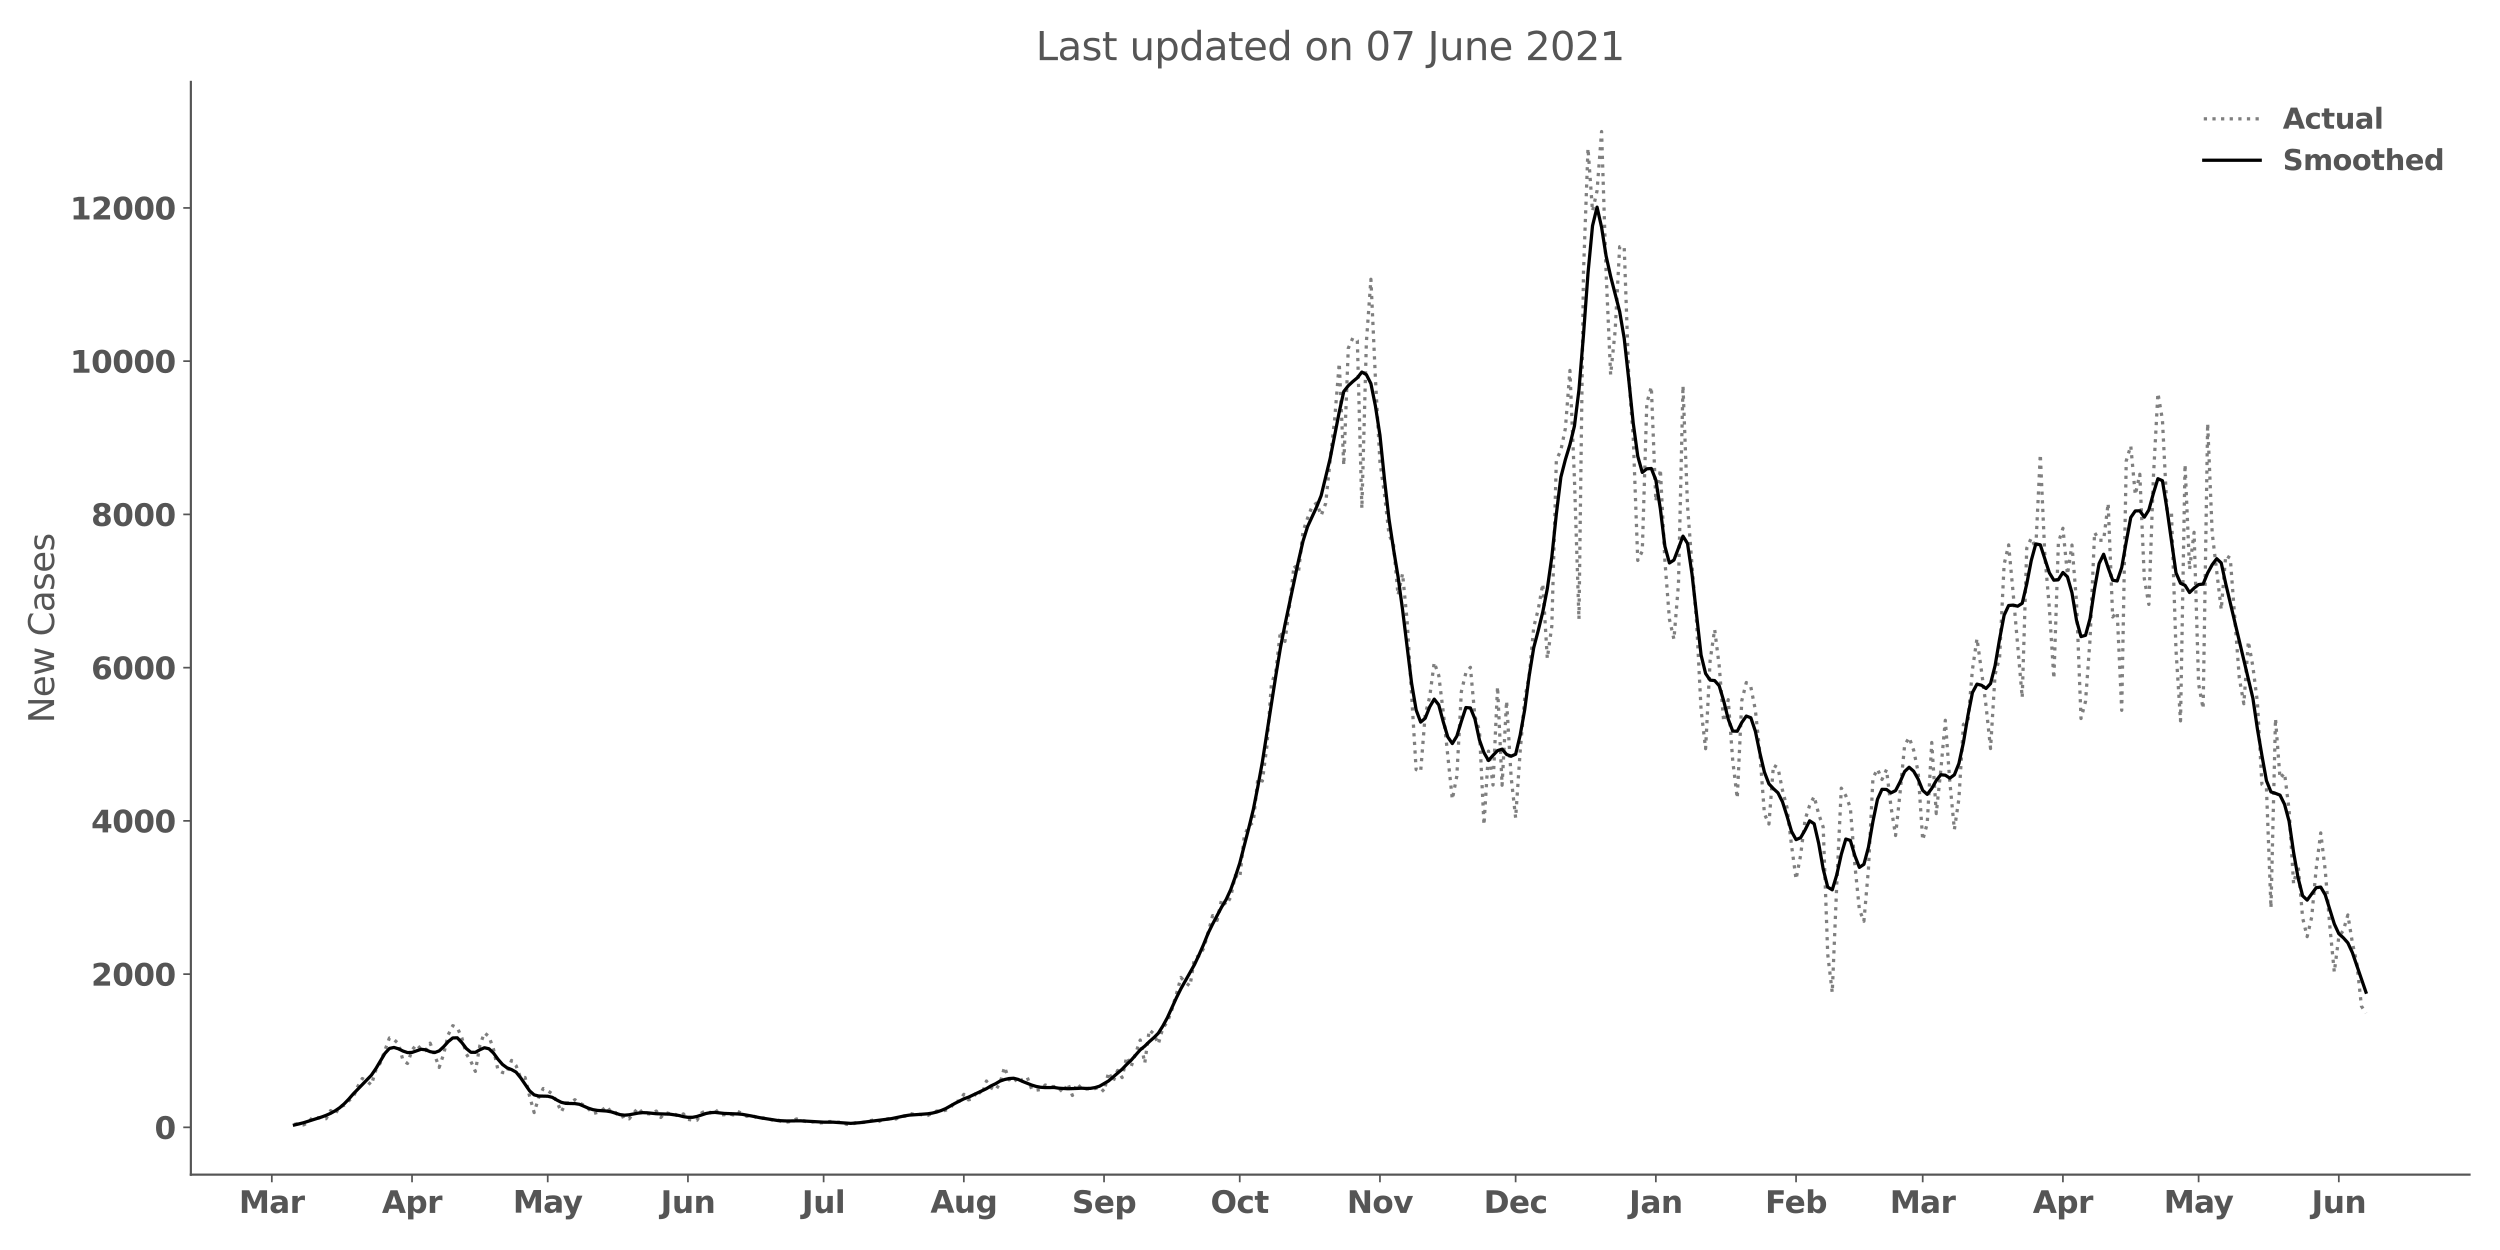 <?xml version="1.0" encoding="utf-8" standalone="no"?>
<!DOCTYPE svg PUBLIC "-//W3C//DTD SVG 1.1//EN"
  "http://www.w3.org/Graphics/SVG/1.1/DTD/svg11.dtd">
<svg height="576pt" version="1.1" viewBox="0 0 1152 576" width="1152pt" xmlns="http://www.w3.org/2000/svg" xmlns:xlink="http://www.w3.org/1999/xlink">
 <defs>
  <style type="text/css">*{stroke-linecap:butt;stroke-linejoin:round;}</style>
 </defs>
 <g id="figure_1">
  <g id="patch_1">
   <path d="M 0 576 
L 1152 576 
L 1152 0 
L 0 0 
z
" style="fill:#ffffff;"/>
  </g>
  <g id="axes_1">
   <g id="patch_2">
    <path d="M 87.95 541.28 
L 1137.96 541.28 
L 1137.96 37.72 
L 87.95 37.72 
z
" style="fill:#ffffff;"/>
   </g>
   <g id="matplotlib.axis_1">
    <g id="xtick_1">
     <g id="line2d_1">
      <defs>
       <path d="M 0 0 
L 0 3.5 
" id="m687176caca" style="stroke:#555555;stroke-width:0.8;"/>
      </defs>
      <g>
       <use style="fill:#555555;stroke:#555555;stroke-width:0.8;" x="125.257" xlink:href="#m687176caca" y="541.28"/>
      </g>
     </g>
     <g id="text_1">
      <!-- Mar -->
      <g style="fill:#555555;" transform="translate(110.115 558.918)scale(0.14 -0.14)">
       <defs>
        <path d="M 588 4666 
L 2119 4666 
L 3181 2169 
L 4250 4666 
L 5778 4666 
L 5778 0 
L 4641 0 
L 4641 3413 
L 3566 897 
L 2803 897 
L 1728 3413 
L 1728 0 
L 588 0 
L 588 4666 
z
" id="DejaVuSans-Bold-4d" transform="scale(0.016)"/>
        <path d="M 2106 1575 
Q 1756 1575 1579 1456 
Q 1403 1338 1403 1106 
Q 1403 894 1545 773 
Q 1688 653 1941 653 
Q 2256 653 2472 879 
Q 2688 1106 2688 1447 
L 2688 1575 
L 2106 1575 
z
M 3816 1997 
L 3816 0 
L 2688 0 
L 2688 519 
Q 2463 200 2181 54 
Q 1900 -91 1497 -91 
Q 953 -91 614 226 
Q 275 544 275 1050 
Q 275 1666 698 1953 
Q 1122 2241 2028 2241 
L 2688 2241 
L 2688 2328 
Q 2688 2594 2478 2717 
Q 2269 2841 1825 2841 
Q 1466 2841 1156 2769 
Q 847 2697 581 2553 
L 581 3406 
Q 941 3494 1303 3539 
Q 1666 3584 2028 3584 
Q 2975 3584 3395 3211 
Q 3816 2838 3816 1997 
z
" id="DejaVuSans-Bold-61" transform="scale(0.016)"/>
        <path d="M 3138 2547 
Q 2991 2616 2845 2648 
Q 2700 2681 2553 2681 
Q 2122 2681 1889 2404 
Q 1656 2128 1656 1613 
L 1656 0 
L 538 0 
L 538 3500 
L 1656 3500 
L 1656 2925 
Q 1872 3269 2151 3426 
Q 2431 3584 2822 3584 
Q 2878 3584 2943 3579 
Q 3009 3575 3134 3559 
L 3138 2547 
z
" id="DejaVuSans-Bold-72" transform="scale(0.016)"/>
       </defs>
       <use xlink:href="#DejaVuSans-Bold-4d"/>
       <use x="99.512" xlink:href="#DejaVuSans-Bold-61"/>
       <use x="166.992" xlink:href="#DejaVuSans-Bold-72"/>
      </g>
     </g>
    </g>
    <g id="xtick_2">
     <g id="line2d_2">
      <g>
       <use style="fill:#555555;stroke:#555555;stroke-width:0.8;" x="189.866" xlink:href="#m687176caca" y="541.28"/>
      </g>
     </g>
     <g id="text_2">
      <!-- Apr -->
      <g style="fill:#555555;" transform="translate(175.987 558.918)scale(0.14 -0.14)">
       <defs>
        <path d="M 3419 850 
L 1538 850 
L 1241 0 
L 31 0 
L 1759 4666 
L 3194 4666 
L 4922 0 
L 3713 0 
L 3419 850 
z
M 1838 1716 
L 3116 1716 
L 2478 3572 
L 1838 1716 
z
" id="DejaVuSans-Bold-41" transform="scale(0.016)"/>
        <path d="M 1656 506 
L 1656 -1331 
L 538 -1331 
L 538 3500 
L 1656 3500 
L 1656 2988 
Q 1888 3294 2169 3439 
Q 2450 3584 2816 3584 
Q 3463 3584 3878 3070 
Q 4294 2556 4294 1747 
Q 4294 938 3878 423 
Q 3463 -91 2816 -91 
Q 2450 -91 2169 54 
Q 1888 200 1656 506 
z
M 2400 2772 
Q 2041 2772 1848 2508 
Q 1656 2244 1656 1747 
Q 1656 1250 1848 986 
Q 2041 722 2400 722 
Q 2759 722 2948 984 
Q 3138 1247 3138 1747 
Q 3138 2247 2948 2509 
Q 2759 2772 2400 2772 
z
" id="DejaVuSans-Bold-70" transform="scale(0.016)"/>
       </defs>
       <use xlink:href="#DejaVuSans-Bold-41"/>
       <use x="77.393" xlink:href="#DejaVuSans-Bold-70"/>
       <use x="148.975" xlink:href="#DejaVuSans-Bold-72"/>
      </g>
     </g>
    </g>
    <g id="xtick_3">
     <g id="line2d_3">
      <g>
       <use style="fill:#555555;stroke:#555555;stroke-width:0.8;" x="252.392" xlink:href="#m687176caca" y="541.28"/>
      </g>
     </g>
     <g id="text_3">
      <!-- May -->
      <g style="fill:#555555;" transform="translate(236.357 558.808)scale(0.14 -0.14)">
       <defs>
        <path d="M 78 3500 
L 1197 3500 
L 2138 1125 
L 2938 3500 
L 4056 3500 
L 2584 -331 
Q 2363 -916 2067 -1148 
Q 1772 -1381 1288 -1381 
L 641 -1381 
L 641 -647 
L 991 -647 
Q 1275 -647 1404 -556 
Q 1534 -466 1606 -231 
L 1638 -134 
L 78 3500 
z
" id="DejaVuSans-Bold-79" transform="scale(0.016)"/>
       </defs>
       <use xlink:href="#DejaVuSans-Bold-4d"/>
       <use x="99.512" xlink:href="#DejaVuSans-Bold-61"/>
       <use x="163.867" xlink:href="#DejaVuSans-Bold-79"/>
      </g>
     </g>
    </g>
    <g id="xtick_4">
     <g id="line2d_4">
      <g>
       <use style="fill:#555555;stroke:#555555;stroke-width:0.8;" x="317.001" xlink:href="#m687176caca" y="541.28"/>
      </g>
     </g>
     <g id="text_4">
      <!-- Jun -->
      <g style="fill:#555555;" transform="translate(304.431 558.918)scale(0.14 -0.14)">
       <defs>
        <path d="M 588 4666 
L 1791 4666 
L 1791 453 
Q 1791 -419 1317 -850 
Q 844 -1281 -116 -1281 
L -359 -1281 
L -359 -372 
L -172 -372 
Q 203 -372 395 -162 
Q 588 47 588 453 
L 588 4666 
z
" id="DejaVuSans-Bold-4a" transform="scale(0.016)"/>
        <path d="M 500 1363 
L 500 3500 
L 1625 3500 
L 1625 3150 
Q 1625 2866 1622 2436 
Q 1619 2006 1619 1863 
Q 1619 1441 1641 1255 
Q 1663 1069 1716 984 
Q 1784 875 1895 815 
Q 2006 756 2150 756 
Q 2500 756 2700 1025 
Q 2900 1294 2900 1772 
L 2900 3500 
L 4019 3500 
L 4019 0 
L 2900 0 
L 2900 506 
Q 2647 200 2364 54 
Q 2081 -91 1741 -91 
Q 1134 -91 817 281 
Q 500 653 500 1363 
z
" id="DejaVuSans-Bold-75" transform="scale(0.016)"/>
        <path d="M 4056 2131 
L 4056 0 
L 2931 0 
L 2931 347 
L 2931 1631 
Q 2931 2084 2911 2256 
Q 2891 2428 2841 2509 
Q 2775 2619 2662 2680 
Q 2550 2741 2406 2741 
Q 2056 2741 1856 2470 
Q 1656 2200 1656 1722 
L 1656 0 
L 538 0 
L 538 3500 
L 1656 3500 
L 1656 2988 
Q 1909 3294 2193 3439 
Q 2478 3584 2822 3584 
Q 3428 3584 3742 3212 
Q 4056 2841 4056 2131 
z
" id="DejaVuSans-Bold-6e" transform="scale(0.016)"/>
       </defs>
       <use xlink:href="#DejaVuSans-Bold-4a"/>
       <use x="37.207" xlink:href="#DejaVuSans-Bold-75"/>
       <use x="108.398" xlink:href="#DejaVuSans-Bold-6e"/>
      </g>
     </g>
    </g>
    <g id="xtick_5">
     <g id="line2d_5">
      <g>
       <use style="fill:#555555;stroke:#555555;stroke-width:0.8;" x="379.527" xlink:href="#m687176caca" y="541.28"/>
      </g>
     </g>
     <g id="text_5">
      <!-- Jul -->
      <g style="fill:#555555;" transform="translate(369.54 558.918)scale(0.14 -0.14)">
       <defs>
        <path d="M 538 4863 
L 1656 4863 
L 1656 0 
L 538 0 
L 538 4863 
z
" id="DejaVuSans-Bold-6c" transform="scale(0.016)"/>
       </defs>
       <use xlink:href="#DejaVuSans-Bold-4a"/>
       <use x="37.207" xlink:href="#DejaVuSans-Bold-75"/>
       <use x="108.398" xlink:href="#DejaVuSans-Bold-6c"/>
      </g>
     </g>
    </g>
    <g id="xtick_6">
     <g id="line2d_6">
      <g>
       <use style="fill:#555555;stroke:#555555;stroke-width:0.8;" x="444.136" xlink:href="#m687176caca" y="541.28"/>
      </g>
     </g>
     <g id="text_6">
      <!-- Aug -->
      <g style="fill:#555555;" transform="translate(428.725 558.808)scale(0.14 -0.14)">
       <defs>
        <path d="M 2919 594 
Q 2688 288 2409 144 
Q 2131 0 1766 0 
Q 1125 0 706 504 
Q 288 1009 288 1791 
Q 288 2575 706 3076 
Q 1125 3578 1766 3578 
Q 2131 3578 2409 3434 
Q 2688 3291 2919 2981 
L 2919 3500 
L 4044 3500 
L 4044 353 
Q 4044 -491 3511 -936 
Q 2978 -1381 1966 -1381 
Q 1638 -1381 1331 -1331 
Q 1025 -1281 716 -1178 
L 716 -306 
Q 1009 -475 1290 -558 
Q 1572 -641 1856 -641 
Q 2406 -641 2662 -400 
Q 2919 -159 2919 353 
L 2919 594 
z
M 2181 2772 
Q 1834 2772 1640 2515 
Q 1447 2259 1447 1791 
Q 1447 1309 1634 1061 
Q 1822 813 2181 813 
Q 2531 813 2725 1069 
Q 2919 1325 2919 1791 
Q 2919 2259 2725 2515 
Q 2531 2772 2181 2772 
z
" id="DejaVuSans-Bold-67" transform="scale(0.016)"/>
       </defs>
       <use xlink:href="#DejaVuSans-Bold-41"/>
       <use x="77.393" xlink:href="#DejaVuSans-Bold-75"/>
       <use x="148.584" xlink:href="#DejaVuSans-Bold-67"/>
      </g>
     </g>
    </g>
    <g id="xtick_7">
     <g id="line2d_7">
      <g>
       <use style="fill:#555555;stroke:#555555;stroke-width:0.8;" x="508.746" xlink:href="#m687176caca" y="541.28"/>
      </g>
     </g>
     <g id="text_7">
      <!-- Sep -->
      <g style="fill:#555555;" transform="translate(493.946 558.918)scale(0.14 -0.14)">
       <defs>
        <path d="M 3834 4519 
L 3834 3531 
Q 3450 3703 3084 3790 
Q 2719 3878 2394 3878 
Q 1963 3878 1756 3759 
Q 1550 3641 1550 3391 
Q 1550 3203 1689 3098 
Q 1828 2994 2194 2919 
L 2706 2816 
Q 3484 2659 3812 2340 
Q 4141 2022 4141 1434 
Q 4141 663 3683 286 
Q 3225 -91 2284 -91 
Q 1841 -91 1394 -6 
Q 947 78 500 244 
L 500 1259 
Q 947 1022 1364 901 
Q 1781 781 2169 781 
Q 2563 781 2772 912 
Q 2981 1044 2981 1288 
Q 2981 1506 2839 1625 
Q 2697 1744 2272 1838 
L 1806 1941 
Q 1106 2091 782 2419 
Q 459 2747 459 3303 
Q 459 4000 909 4375 
Q 1359 4750 2203 4750 
Q 2588 4750 2994 4692 
Q 3400 4634 3834 4519 
z
" id="DejaVuSans-Bold-53" transform="scale(0.016)"/>
        <path d="M 4031 1759 
L 4031 1441 
L 1416 1441 
Q 1456 1047 1700 850 
Q 1944 653 2381 653 
Q 2734 653 3104 758 
Q 3475 863 3866 1075 
L 3866 213 
Q 3469 63 3072 -14 
Q 2675 -91 2278 -91 
Q 1328 -91 801 392 
Q 275 875 275 1747 
Q 275 2603 792 3093 
Q 1309 3584 2216 3584 
Q 3041 3584 3536 3087 
Q 4031 2591 4031 1759 
z
M 2881 2131 
Q 2881 2450 2695 2645 
Q 2509 2841 2209 2841 
Q 1884 2841 1681 2658 
Q 1478 2475 1428 2131 
L 2881 2131 
z
" id="DejaVuSans-Bold-65" transform="scale(0.016)"/>
       </defs>
       <use xlink:href="#DejaVuSans-Bold-53"/>
       <use x="72.021" xlink:href="#DejaVuSans-Bold-65"/>
       <use x="139.844" xlink:href="#DejaVuSans-Bold-70"/>
      </g>
     </g>
    </g>
    <g id="xtick_8">
     <g id="line2d_8">
      <g>
       <use style="fill:#555555;stroke:#555555;stroke-width:0.8;" x="571.271" xlink:href="#m687176caca" y="541.28"/>
      </g>
     </g>
     <g id="text_8">
      <!-- Oct -->
      <g style="fill:#555555;" transform="translate(557.825 558.918)scale(0.14 -0.14)">
       <defs>
        <path d="M 2719 3878 
Q 2169 3878 1866 3472 
Q 1563 3066 1563 2328 
Q 1563 1594 1866 1187 
Q 2169 781 2719 781 
Q 3272 781 3575 1187 
Q 3878 1594 3878 2328 
Q 3878 3066 3575 3472 
Q 3272 3878 2719 3878 
z
M 2719 4750 
Q 3844 4750 4481 4106 
Q 5119 3463 5119 2328 
Q 5119 1197 4481 553 
Q 3844 -91 2719 -91 
Q 1597 -91 958 553 
Q 319 1197 319 2328 
Q 319 3463 958 4106 
Q 1597 4750 2719 4750 
z
" id="DejaVuSans-Bold-4f" transform="scale(0.016)"/>
        <path d="M 3366 3391 
L 3366 2478 
Q 3138 2634 2908 2709 
Q 2678 2784 2431 2784 
Q 1963 2784 1702 2511 
Q 1441 2238 1441 1747 
Q 1441 1256 1702 982 
Q 1963 709 2431 709 
Q 2694 709 2930 787 
Q 3166 866 3366 1019 
L 3366 103 
Q 3103 6 2833 -42 
Q 2563 -91 2291 -91 
Q 1344 -91 809 395 
Q 275 881 275 1747 
Q 275 2613 809 3098 
Q 1344 3584 2291 3584 
Q 2566 3584 2833 3536 
Q 3100 3488 3366 3391 
z
" id="DejaVuSans-Bold-63" transform="scale(0.016)"/>
        <path d="M 1759 4494 
L 1759 3500 
L 2913 3500 
L 2913 2700 
L 1759 2700 
L 1759 1216 
Q 1759 972 1856 886 
Q 1953 800 2241 800 
L 2816 800 
L 2816 0 
L 1856 0 
Q 1194 0 917 276 
Q 641 553 641 1216 
L 641 2700 
L 84 2700 
L 84 3500 
L 641 3500 
L 641 4494 
L 1759 4494 
z
" id="DejaVuSans-Bold-74" transform="scale(0.016)"/>
       </defs>
       <use xlink:href="#DejaVuSans-Bold-4f"/>
       <use x="85.01" xlink:href="#DejaVuSans-Bold-63"/>
       <use x="144.287" xlink:href="#DejaVuSans-Bold-74"/>
      </g>
     </g>
    </g>
    <g id="xtick_9">
     <g id="line2d_9">
      <g>
       <use style="fill:#555555;stroke:#555555;stroke-width:0.8;" x="635.881" xlink:href="#m687176caca" y="541.28"/>
      </g>
     </g>
     <g id="text_9">
      <!-- Nov -->
      <g style="fill:#555555;" transform="translate(620.651 558.918)scale(0.14 -0.14)">
       <defs>
        <path d="M 588 4666 
L 1931 4666 
L 3628 1466 
L 3628 4666 
L 4769 4666 
L 4769 0 
L 3425 0 
L 1728 3200 
L 1728 0 
L 588 0 
L 588 4666 
z
" id="DejaVuSans-Bold-4e" transform="scale(0.016)"/>
        <path d="M 2203 2784 
Q 1831 2784 1636 2517 
Q 1441 2250 1441 1747 
Q 1441 1244 1636 976 
Q 1831 709 2203 709 
Q 2569 709 2762 976 
Q 2956 1244 2956 1747 
Q 2956 2250 2762 2517 
Q 2569 2784 2203 2784 
z
M 2203 3584 
Q 3106 3584 3614 3096 
Q 4122 2609 4122 1747 
Q 4122 884 3614 396 
Q 3106 -91 2203 -91 
Q 1297 -91 786 396 
Q 275 884 275 1747 
Q 275 2609 786 3096 
Q 1297 3584 2203 3584 
z
" id="DejaVuSans-Bold-6f" transform="scale(0.016)"/>
        <path d="M 97 3500 
L 1216 3500 
L 2088 1081 
L 2956 3500 
L 4078 3500 
L 2700 0 
L 1472 0 
L 97 3500 
z
" id="DejaVuSans-Bold-76" transform="scale(0.016)"/>
       </defs>
       <use xlink:href="#DejaVuSans-Bold-4e"/>
       <use x="83.691" xlink:href="#DejaVuSans-Bold-6f"/>
       <use x="152.393" xlink:href="#DejaVuSans-Bold-76"/>
      </g>
     </g>
    </g>
    <g id="xtick_10">
     <g id="line2d_10">
      <g>
       <use style="fill:#555555;stroke:#555555;stroke-width:0.8;" x="698.406" xlink:href="#m687176caca" y="541.28"/>
      </g>
     </g>
     <g id="text_10">
      <!-- Dec -->
      <g style="fill:#555555;" transform="translate(683.698 558.918)scale(0.14 -0.14)">
       <defs>
        <path d="M 1791 3756 
L 1791 909 
L 2222 909 
Q 2959 909 3348 1275 
Q 3738 1641 3738 2338 
Q 3738 3031 3350 3393 
Q 2963 3756 2222 3756 
L 1791 3756 
z
M 588 4666 
L 1856 4666 
Q 2919 4666 3439 4514 
Q 3959 4363 4331 4000 
Q 4659 3684 4818 3271 
Q 4978 2859 4978 2338 
Q 4978 1809 4818 1395 
Q 4659 981 4331 666 
Q 3956 303 3431 151 
Q 2906 0 1856 0 
L 588 0 
L 588 4666 
z
" id="DejaVuSans-Bold-44" transform="scale(0.016)"/>
       </defs>
       <use xlink:href="#DejaVuSans-Bold-44"/>
       <use x="83.008" xlink:href="#DejaVuSans-Bold-65"/>
       <use x="150.83" xlink:href="#DejaVuSans-Bold-63"/>
      </g>
     </g>
    </g>
    <g id="xtick_11">
     <g id="line2d_11">
      <g>
       <use style="fill:#555555;stroke:#555555;stroke-width:0.8;" x="763.016" xlink:href="#m687176caca" y="541.28"/>
      </g>
     </g>
     <g id="text_11">
      <!-- Jan -->
      <g style="fill:#555555;" transform="translate(750.705 558.918)scale(0.14 -0.14)">
       <use xlink:href="#DejaVuSans-Bold-4a"/>
       <use x="37.207" xlink:href="#DejaVuSans-Bold-61"/>
       <use x="104.688" xlink:href="#DejaVuSans-Bold-6e"/>
      </g>
     </g>
    </g>
    <g id="xtick_12">
     <g id="line2d_12">
      <g>
       <use style="fill:#555555;stroke:#555555;stroke-width:0.8;" x="827.626" xlink:href="#m687176caca" y="541.28"/>
      </g>
     </g>
     <g id="text_12">
      <!-- Feb -->
      <g style="fill:#555555;" transform="translate(813.365 558.918)scale(0.14 -0.14)">
       <defs>
        <path d="M 588 4666 
L 3834 4666 
L 3834 3756 
L 1791 3756 
L 1791 2888 
L 3713 2888 
L 3713 1978 
L 1791 1978 
L 1791 0 
L 588 0 
L 588 4666 
z
" id="DejaVuSans-Bold-46" transform="scale(0.016)"/>
        <path d="M 2400 722 
Q 2759 722 2948 984 
Q 3138 1247 3138 1747 
Q 3138 2247 2948 2509 
Q 2759 2772 2400 2772 
Q 2041 2772 1848 2508 
Q 1656 2244 1656 1747 
Q 1656 1250 1848 986 
Q 2041 722 2400 722 
z
M 1656 2988 
Q 1888 3294 2169 3439 
Q 2450 3584 2816 3584 
Q 3463 3584 3878 3070 
Q 4294 2556 4294 1747 
Q 4294 938 3878 423 
Q 3463 -91 2816 -91 
Q 2450 -91 2169 54 
Q 1888 200 1656 506 
L 1656 0 
L 538 0 
L 538 4863 
L 1656 4863 
L 1656 2988 
z
" id="DejaVuSans-Bold-62" transform="scale(0.016)"/>
       </defs>
       <use xlink:href="#DejaVuSans-Bold-46"/>
       <use x="64.311" xlink:href="#DejaVuSans-Bold-65"/>
       <use x="132.133" xlink:href="#DejaVuSans-Bold-62"/>
      </g>
     </g>
    </g>
    <g id="xtick_13">
     <g id="line2d_13">
      <g>
       <use style="fill:#555555;stroke:#555555;stroke-width:0.8;" x="885.983" xlink:href="#m687176caca" y="541.28"/>
      </g>
     </g>
     <g id="text_13">
      <!-- Mar -->
      <g style="fill:#555555;" transform="translate(870.841 558.918)scale(0.14 -0.14)">
       <use xlink:href="#DejaVuSans-Bold-4d"/>
       <use x="99.512" xlink:href="#DejaVuSans-Bold-61"/>
       <use x="166.992" xlink:href="#DejaVuSans-Bold-72"/>
      </g>
     </g>
    </g>
    <g id="xtick_14">
     <g id="line2d_14">
      <g>
       <use style="fill:#555555;stroke:#555555;stroke-width:0.8;" x="950.592" xlink:href="#m687176caca" y="541.28"/>
      </g>
     </g>
     <g id="text_14">
      <!-- Apr -->
      <g style="fill:#555555;" transform="translate(936.713 558.918)scale(0.14 -0.14)">
       <use xlink:href="#DejaVuSans-Bold-41"/>
       <use x="77.393" xlink:href="#DejaVuSans-Bold-70"/>
       <use x="148.975" xlink:href="#DejaVuSans-Bold-72"/>
      </g>
     </g>
    </g>
    <g id="xtick_15">
     <g id="line2d_15">
      <g>
       <use style="fill:#555555;stroke:#555555;stroke-width:0.8;" x="1013.118" xlink:href="#m687176caca" y="541.28"/>
      </g>
     </g>
     <g id="text_15">
      <!-- May -->
      <g style="fill:#555555;" transform="translate(997.083 558.808)scale(0.14 -0.14)">
       <use xlink:href="#DejaVuSans-Bold-4d"/>
       <use x="99.512" xlink:href="#DejaVuSans-Bold-61"/>
       <use x="163.867" xlink:href="#DejaVuSans-Bold-79"/>
      </g>
     </g>
    </g>
    <g id="xtick_16">
     <g id="line2d_16">
      <g>
       <use style="fill:#555555;stroke:#555555;stroke-width:0.8;" x="1077.727" xlink:href="#m687176caca" y="541.28"/>
      </g>
     </g>
     <g id="text_16">
      <!-- Jun -->
      <g style="fill:#555555;" transform="translate(1065.157 558.918)scale(0.14 -0.14)">
       <use xlink:href="#DejaVuSans-Bold-4a"/>
       <use x="37.207" xlink:href="#DejaVuSans-Bold-75"/>
       <use x="108.398" xlink:href="#DejaVuSans-Bold-6e"/>
      </g>
     </g>
    </g>
   </g>
   <g id="matplotlib.axis_2">
    <g id="ytick_1">
     <g id="line2d_17">
      <defs>
       <path d="M 0 0 
L -3.5 0 
" id="m9f4c0700a1" style="stroke:#555555;stroke-width:0.8;"/>
      </defs>
      <g>
       <use style="fill:#555555;stroke:#555555;stroke-width:0.8;" x="87.95" xlink:href="#m9f4c0700a1" y="519.485"/>
      </g>
     </g>
     <g id="text_17">
      <!-- 0 -->
      <g style="fill:#555555;" transform="translate(71.209 524.804)scale(0.14 -0.14)">
       <defs>
        <path d="M 2944 2338 
Q 2944 3213 2780 3570 
Q 2616 3928 2228 3928 
Q 1841 3928 1675 3570 
Q 1509 3213 1509 2338 
Q 1509 1453 1675 1090 
Q 1841 728 2228 728 
Q 2613 728 2778 1090 
Q 2944 1453 2944 2338 
z
M 4147 2328 
Q 4147 1169 3647 539 
Q 3147 -91 2228 -91 
Q 1306 -91 806 539 
Q 306 1169 306 2328 
Q 306 3491 806 4120 
Q 1306 4750 2228 4750 
Q 3147 4750 3647 4120 
Q 4147 3491 4147 2328 
z
" id="DejaVuSans-Bold-30" transform="scale(0.016)"/>
       </defs>
       <use xlink:href="#DejaVuSans-Bold-30"/>
      </g>
     </g>
    </g>
    <g id="ytick_2">
     <g id="line2d_18">
      <g>
       <use style="fill:#555555;stroke:#555555;stroke-width:0.8;" x="87.95" xlink:href="#m9f4c0700a1" y="448.873"/>
      </g>
     </g>
     <g id="text_18">
      <!-- 2000 -->
      <g style="fill:#555555;" transform="translate(41.986 454.192)scale(0.14 -0.14)">
       <defs>
        <path d="M 1844 884 
L 3897 884 
L 3897 0 
L 506 0 
L 506 884 
L 2209 2388 
Q 2438 2594 2547 2791 
Q 2656 2988 2656 3200 
Q 2656 3528 2436 3728 
Q 2216 3928 1850 3928 
Q 1569 3928 1234 3808 
Q 900 3688 519 3450 
L 519 4475 
Q 925 4609 1322 4679 
Q 1719 4750 2100 4750 
Q 2938 4750 3402 4381 
Q 3866 4013 3866 3353 
Q 3866 2972 3669 2642 
Q 3472 2313 2841 1759 
L 1844 884 
z
" id="DejaVuSans-Bold-32" transform="scale(0.016)"/>
       </defs>
       <use xlink:href="#DejaVuSans-Bold-32"/>
       <use x="69.58" xlink:href="#DejaVuSans-Bold-30"/>
       <use x="139.16" xlink:href="#DejaVuSans-Bold-30"/>
       <use x="208.74" xlink:href="#DejaVuSans-Bold-30"/>
      </g>
     </g>
    </g>
    <g id="ytick_3">
     <g id="line2d_19">
      <g>
       <use style="fill:#555555;stroke:#555555;stroke-width:0.8;" x="87.95" xlink:href="#m9f4c0700a1" y="378.26"/>
      </g>
     </g>
     <g id="text_19">
      <!-- 4000 -->
      <g style="fill:#555555;" transform="translate(41.986 383.579)scale(0.14 -0.14)">
       <defs>
        <path d="M 2356 3675 
L 1038 1722 
L 2356 1722 
L 2356 3675 
z
M 2156 4666 
L 3494 4666 
L 3494 1722 
L 4159 1722 
L 4159 850 
L 3494 850 
L 3494 0 
L 2356 0 
L 2356 850 
L 288 850 
L 288 1881 
L 2156 4666 
z
" id="DejaVuSans-Bold-34" transform="scale(0.016)"/>
       </defs>
       <use xlink:href="#DejaVuSans-Bold-34"/>
       <use x="69.58" xlink:href="#DejaVuSans-Bold-30"/>
       <use x="139.16" xlink:href="#DejaVuSans-Bold-30"/>
       <use x="208.74" xlink:href="#DejaVuSans-Bold-30"/>
      </g>
     </g>
    </g>
    <g id="ytick_4">
     <g id="line2d_20">
      <g>
       <use style="fill:#555555;stroke:#555555;stroke-width:0.8;" x="87.95" xlink:href="#m9f4c0700a1" y="307.647"/>
      </g>
     </g>
     <g id="text_20">
      <!-- 6000 -->
      <g style="fill:#555555;" transform="translate(41.986 312.966)scale(0.14 -0.14)">
       <defs>
        <path d="M 2316 2303 
Q 2000 2303 1842 2098 
Q 1684 1894 1684 1484 
Q 1684 1075 1842 870 
Q 2000 666 2316 666 
Q 2634 666 2792 870 
Q 2950 1075 2950 1484 
Q 2950 1894 2792 2098 
Q 2634 2303 2316 2303 
z
M 3803 4544 
L 3803 3681 
Q 3506 3822 3243 3889 
Q 2981 3956 2731 3956 
Q 2194 3956 1894 3657 
Q 1594 3359 1544 2772 
Q 1750 2925 1990 3001 
Q 2231 3078 2516 3078 
Q 3231 3078 3670 2659 
Q 4109 2241 4109 1563 
Q 4109 813 3618 361 
Q 3128 -91 2303 -91 
Q 1394 -91 895 523 
Q 397 1138 397 2266 
Q 397 3422 980 4083 
Q 1563 4744 2578 4744 
Q 2900 4744 3203 4694 
Q 3506 4644 3803 4544 
z
" id="DejaVuSans-Bold-36" transform="scale(0.016)"/>
       </defs>
       <use xlink:href="#DejaVuSans-Bold-36"/>
       <use x="69.58" xlink:href="#DejaVuSans-Bold-30"/>
       <use x="139.16" xlink:href="#DejaVuSans-Bold-30"/>
       <use x="208.74" xlink:href="#DejaVuSans-Bold-30"/>
      </g>
     </g>
    </g>
    <g id="ytick_5">
     <g id="line2d_21">
      <g>
       <use style="fill:#555555;stroke:#555555;stroke-width:0.8;" x="87.95" xlink:href="#m9f4c0700a1" y="237.035"/>
      </g>
     </g>
     <g id="text_21">
      <!-- 8000 -->
      <g style="fill:#555555;" transform="translate(41.986 242.354)scale(0.14 -0.14)">
       <defs>
        <path d="M 2228 2088 
Q 1891 2088 1709 1903 
Q 1528 1719 1528 1375 
Q 1528 1031 1709 848 
Q 1891 666 2228 666 
Q 2563 666 2741 848 
Q 2919 1031 2919 1375 
Q 2919 1722 2741 1905 
Q 2563 2088 2228 2088 
z
M 1350 2484 
Q 925 2613 709 2878 
Q 494 3144 494 3541 
Q 494 4131 934 4440 
Q 1375 4750 2228 4750 
Q 3075 4750 3515 4442 
Q 3956 4134 3956 3541 
Q 3956 3144 3739 2878 
Q 3522 2613 3097 2484 
Q 3572 2353 3814 2058 
Q 4056 1763 4056 1313 
Q 4056 619 3595 264 
Q 3134 -91 2228 -91 
Q 1319 -91 855 264 
Q 391 619 391 1313 
Q 391 1763 633 2058 
Q 875 2353 1350 2484 
z
M 1631 3419 
Q 1631 3141 1786 2991 
Q 1941 2841 2228 2841 
Q 2509 2841 2662 2991 
Q 2816 3141 2816 3419 
Q 2816 3697 2662 3845 
Q 2509 3994 2228 3994 
Q 1941 3994 1786 3844 
Q 1631 3694 1631 3419 
z
" id="DejaVuSans-Bold-38" transform="scale(0.016)"/>
       </defs>
       <use xlink:href="#DejaVuSans-Bold-38"/>
       <use x="69.58" xlink:href="#DejaVuSans-Bold-30"/>
       <use x="139.16" xlink:href="#DejaVuSans-Bold-30"/>
       <use x="208.74" xlink:href="#DejaVuSans-Bold-30"/>
      </g>
     </g>
    </g>
    <g id="ytick_6">
     <g id="line2d_22">
      <g>
       <use style="fill:#555555;stroke:#555555;stroke-width:0.8;" x="87.95" xlink:href="#m9f4c0700a1" y="166.422"/>
      </g>
     </g>
     <g id="text_22">
      <!-- 10000 -->
      <g style="fill:#555555;" transform="translate(32.245 171.741)scale(0.14 -0.14)">
       <defs>
        <path d="M 750 831 
L 1813 831 
L 1813 3847 
L 722 3622 
L 722 4441 
L 1806 4666 
L 2950 4666 
L 2950 831 
L 4013 831 
L 4013 0 
L 750 0 
L 750 831 
z
" id="DejaVuSans-Bold-31" transform="scale(0.016)"/>
       </defs>
       <use xlink:href="#DejaVuSans-Bold-31"/>
       <use x="69.58" xlink:href="#DejaVuSans-Bold-30"/>
       <use x="139.16" xlink:href="#DejaVuSans-Bold-30"/>
       <use x="208.74" xlink:href="#DejaVuSans-Bold-30"/>
       <use x="278.32" xlink:href="#DejaVuSans-Bold-30"/>
      </g>
     </g>
    </g>
    <g id="ytick_7">
     <g id="line2d_23">
      <g>
       <use style="fill:#555555;stroke:#555555;stroke-width:0.8;" x="87.95" xlink:href="#m9f4c0700a1" y="95.809"/>
      </g>
     </g>
     <g id="text_23">
      <!-- 12000 -->
      <g style="fill:#555555;" transform="translate(32.245 101.128)scale(0.14 -0.14)">
       <use xlink:href="#DejaVuSans-Bold-31"/>
       <use x="69.58" xlink:href="#DejaVuSans-Bold-32"/>
       <use x="139.16" xlink:href="#DejaVuSans-Bold-30"/>
       <use x="208.74" xlink:href="#DejaVuSans-Bold-30"/>
       <use x="278.32" xlink:href="#DejaVuSans-Bold-30"/>
      </g>
     </g>
    </g>
    <g id="text_24">
     <!-- New Cases -->
     <g style="fill:#555555;" transform="translate(24.918 333.239)rotate(-90)scale(0.16 -0.16)">
      <defs>
       <path d="M 628 4666 
L 1478 4666 
L 3547 763 
L 3547 4666 
L 4159 4666 
L 4159 0 
L 3309 0 
L 1241 3903 
L 1241 0 
L 628 0 
L 628 4666 
z
" id="DejaVuSans-4e" transform="scale(0.016)"/>
       <path d="M 3597 1894 
L 3597 1613 
L 953 1613 
Q 991 1019 1311 708 
Q 1631 397 2203 397 
Q 2534 397 2845 478 
Q 3156 559 3463 722 
L 3463 178 
Q 3153 47 2828 -22 
Q 2503 -91 2169 -91 
Q 1331 -91 842 396 
Q 353 884 353 1716 
Q 353 2575 817 3079 
Q 1281 3584 2069 3584 
Q 2775 3584 3186 3129 
Q 3597 2675 3597 1894 
z
M 3022 2063 
Q 3016 2534 2758 2815 
Q 2500 3097 2075 3097 
Q 1594 3097 1305 2825 
Q 1016 2553 972 2059 
L 3022 2063 
z
" id="DejaVuSans-65" transform="scale(0.016)"/>
       <path d="M 269 3500 
L 844 3500 
L 1563 769 
L 2278 3500 
L 2956 3500 
L 3675 769 
L 4391 3500 
L 4966 3500 
L 4050 0 
L 3372 0 
L 2619 2869 
L 1863 0 
L 1184 0 
L 269 3500 
z
" id="DejaVuSans-77" transform="scale(0.016)"/>
       <path id="DejaVuSans-20" transform="scale(0.016)"/>
       <path d="M 4122 4306 
L 4122 3641 
Q 3803 3938 3442 4084 
Q 3081 4231 2675 4231 
Q 1875 4231 1450 3742 
Q 1025 3253 1025 2328 
Q 1025 1406 1450 917 
Q 1875 428 2675 428 
Q 3081 428 3442 575 
Q 3803 722 4122 1019 
L 4122 359 
Q 3791 134 3420 21 
Q 3050 -91 2638 -91 
Q 1578 -91 968 557 
Q 359 1206 359 2328 
Q 359 3453 968 4101 
Q 1578 4750 2638 4750 
Q 3056 4750 3426 4639 
Q 3797 4528 4122 4306 
z
" id="DejaVuSans-43" transform="scale(0.016)"/>
       <path d="M 2194 1759 
Q 1497 1759 1228 1600 
Q 959 1441 959 1056 
Q 959 750 1161 570 
Q 1363 391 1709 391 
Q 2188 391 2477 730 
Q 2766 1069 2766 1631 
L 2766 1759 
L 2194 1759 
z
M 3341 1997 
L 3341 0 
L 2766 0 
L 2766 531 
Q 2569 213 2275 61 
Q 1981 -91 1556 -91 
Q 1019 -91 701 211 
Q 384 513 384 1019 
Q 384 1609 779 1909 
Q 1175 2209 1959 2209 
L 2766 2209 
L 2766 2266 
Q 2766 2663 2505 2880 
Q 2244 3097 1772 3097 
Q 1472 3097 1187 3025 
Q 903 2953 641 2809 
L 641 3341 
Q 956 3463 1253 3523 
Q 1550 3584 1831 3584 
Q 2591 3584 2966 3190 
Q 3341 2797 3341 1997 
z
" id="DejaVuSans-61" transform="scale(0.016)"/>
       <path d="M 2834 3397 
L 2834 2853 
Q 2591 2978 2328 3040 
Q 2066 3103 1784 3103 
Q 1356 3103 1142 2972 
Q 928 2841 928 2578 
Q 928 2378 1081 2264 
Q 1234 2150 1697 2047 
L 1894 2003 
Q 2506 1872 2764 1633 
Q 3022 1394 3022 966 
Q 3022 478 2636 193 
Q 2250 -91 1575 -91 
Q 1294 -91 989 -36 
Q 684 19 347 128 
L 347 722 
Q 666 556 975 473 
Q 1284 391 1588 391 
Q 1994 391 2212 530 
Q 2431 669 2431 922 
Q 2431 1156 2273 1281 
Q 2116 1406 1581 1522 
L 1381 1569 
Q 847 1681 609 1914 
Q 372 2147 372 2553 
Q 372 3047 722 3315 
Q 1072 3584 1716 3584 
Q 2034 3584 2315 3537 
Q 2597 3491 2834 3397 
z
" id="DejaVuSans-73" transform="scale(0.016)"/>
      </defs>
      <use xlink:href="#DejaVuSans-4e"/>
      <use x="74.805" xlink:href="#DejaVuSans-65"/>
      <use x="136.328" xlink:href="#DejaVuSans-77"/>
      <use x="218.115" xlink:href="#DejaVuSans-20"/>
      <use x="249.902" xlink:href="#DejaVuSans-43"/>
      <use x="319.727" xlink:href="#DejaVuSans-61"/>
      <use x="381.006" xlink:href="#DejaVuSans-73"/>
      <use x="433.105" xlink:href="#DejaVuSans-65"/>
      <use x="494.629" xlink:href="#DejaVuSans-73"/>
     </g>
    </g>
   </g>
   <g id="line2d_24">
    <path clip-path="url(#p3a91889ce7)" d="M 135.678 518.073 
L 137.762 517.72 
L 139.846 518.356 
L 141.93 517.332 
L 144.014 514.896 
L 146.099 515.143 
L 148.183 515.002 
L 150.267 515.496 
L 152.351 511.753 
L 154.435 513.377 
L 156.52 509.953 
L 158.604 509.317 
L 160.688 507.234 
L 162.772 505.504 
L 164.856 500.667 
L 166.94 496.995 
L 169.025 498.125 
L 171.109 499.961 
L 173.193 493.041 
L 175.277 489.722 
L 179.446 478.283 
L 181.53 479.024 
L 183.614 480.931 
L 185.698 488.663 
L 187.782 490.04 
L 189.866 483.897 
L 191.951 481.249 
L 194.035 483.473 
L 196.119 484.108 
L 198.203 480.684 
L 200.287 486.121 
L 202.371 491.876 
L 204.456 485.627 
L 206.54 476.835 
L 208.624 472.634 
L 210.708 473.552 
L 212.792 478.142 
L 214.877 485.627 
L 216.961 489.051 
L 219.045 493.712 
L 221.129 481.743 
L 223.213 475.917 
L 225.297 477.612 
L 227.382 483.367 
L 229.466 493.076 
L 231.55 494.206 
L 233.634 494.489 
L 235.718 488.628 
L 237.803 491.064 
L 239.887 496.642 
L 241.971 496.501 
L 244.055 505.186 
L 246.139 512.671 
L 248.223 505.787 
L 250.308 501.585 
L 252.392 502.609 
L 254.476 504.057 
L 256.56 507.552 
L 258.644 512.389 
L 260.729 508.223 
L 262.813 508.223 
L 264.897 506.74 
L 266.981 508.223 
L 269.065 509.317 
L 271.149 510.941 
L 273.234 513.166 
L 275.318 512.601 
L 277.402 511.612 
L 279.486 509.811 
L 281.57 512.354 
L 283.655 512.636 
L 285.739 515.072 
L 287.823 514.26 
L 289.907 515.566 
L 291.991 512.883 
L 294.075 510.518 
L 296.16 512.989 
L 300.328 513.377 
L 302.412 511.965 
L 304.496 514.931 
L 306.581 512.636 
L 308.665 513.201 
L 310.749 513.201 
L 312.833 514.507 
L 314.917 513.271 
L 317.001 515.814 
L 319.086 516.131 
L 321.17 516.202 
L 323.254 512.848 
L 325.338 511.824 
L 327.422 512.777 
L 329.506 511.047 
L 331.591 513.625 
L 333.675 513.695 
L 335.759 513.095 
L 337.843 513.766 
L 339.927 512.177 
L 342.012 513.095 
L 344.096 514.401 
L 346.18 513.872 
L 348.264 514.754 
L 350.348 515.496 
L 352.432 515.107 
L 356.601 516.308 
L 358.685 516.131 
L 360.769 517.085 
L 362.853 517.014 
L 364.938 516.661 
L 367.022 515.602 
L 371.19 516.767 
L 373.274 517.155 
L 375.358 516.802 
L 377.443 517.473 
L 379.527 517.296 
L 381.611 516.837 
L 383.695 516.802 
L 385.779 517.19 
L 387.864 516.943 
L 389.948 518.038 
L 392.032 518.285 
L 394.116 517.473 
L 398.284 517.19 
L 400.369 516.52 
L 402.453 516.131 
L 404.537 516.943 
L 406.621 516.025 
L 410.79 515.284 
L 412.874 515.637 
L 414.958 514.366 
L 417.042 514.366 
L 419.126 513.024 
L 421.21 513.519 
L 423.295 513.483 
L 427.463 514.013 
L 431.631 511.965 
L 433.716 512.106 
L 435.8 511.577 
L 437.884 510.729 
L 439.968 507.446 
L 442.052 507.446 
L 444.136 504.268 
L 446.221 506.81 
L 448.305 506.351 
L 450.389 502.291 
L 452.473 504.374 
L 454.557 498.125 
L 456.641 501.232 
L 458.726 502.397 
L 460.81 499.114 
L 462.894 491.699 
L 464.978 497.595 
L 467.062 496.501 
L 469.147 499.149 
L 471.231 497.348 
L 473.315 496.324 
L 475.399 501.868 
L 477.483 502.327 
L 479.567 502.079 
L 481.652 499.961 
L 483.736 500.738 
L 485.82 500.667 
L 487.904 501.585 
L 489.988 503.421 
L 492.073 499.255 
L 494.157 504.798 
L 496.241 499.29 
L 498.325 501.55 
L 500.409 501.797 
L 504.578 501.62 
L 506.662 500.914 
L 508.746 502.997 
L 510.83 494.065 
L 512.914 498.337 
L 514.999 493.253 
L 517.083 496.572 
L 519.167 487.004 
L 521.251 491.417 
L 525.419 479.236 
L 527.504 489.934 
L 529.588 474.611 
L 531.672 476.341 
L 533.756 481.107 
L 535.84 473.693 
L 537.925 470.904 
L 540.009 465.22 
L 542.093 458.088 
L 544.177 450.391 
L 546.261 452.686 
L 548.345 454.381 
L 550.43 441.388 
L 552.514 440.505 
L 554.598 437.08 
L 556.682 429.949 
L 558.766 421.899 
L 560.85 424.123 
L 562.935 414.414 
L 565.019 417.026 
L 567.103 413.425 
L 569.187 403.469 
L 571.271 404.634 
L 573.356 385.18 
L 575.44 380.555 
L 577.524 378.86 
L 579.608 358.665 
L 581.692 359.901 
L 583.776 343.907 
L 585.861 315.274 
L 587.945 309.024 
L 590.029 290.771 
L 592.113 295.573 
L 594.197 279.296 
L 596.282 260.549 
L 598.366 263.444 
L 600.45 244.873 
L 602.534 238.765 
L 604.618 233.292 
L 606.702 231.809 
L 608.787 237.529 
L 610.871 231.951 
L 612.955 211.791 
L 615.039 192.867 
L 617.123 167.34 
L 619.208 214.368 
L 621.292 160.455 
L 623.376 155.724 
L 625.46 156.995 
L 627.544 234.316 
L 629.628 157.666 
L 631.713 128.68 
L 633.797 174.472 
L 635.881 213.062 
L 637.965 227.679 
L 640.049 246.25 
L 642.134 251.157 
L 644.218 274.248 
L 646.302 264.327 
L 648.386 285.899 
L 652.554 354.605 
L 654.639 355.523 
L 656.723 329.431 
L 658.807 321.099 
L 660.891 305.247 
L 662.975 311.249 
L 665.06 328.196 
L 669.228 368.339 
L 671.312 357.571 
L 673.396 318.698 
L 675.48 310.013 
L 677.565 307.506 
L 679.649 330.314 
L 681.733 336.563 
L 683.817 380.131 
L 685.901 346.131 
L 687.985 361.737 
L 690.07 316.403 
L 692.154 361.843 
L 694.238 323.006 
L 696.322 358.065 
L 698.406 376.918 
L 700.491 346.202 
L 702.575 321.982 
L 704.659 311.496 
L 706.743 288.97 
L 708.827 280.779 
L 710.911 269.022 
L 712.996 303.446 
L 715.08 288.441 
L 717.164 212.003 
L 719.248 207.483 
L 721.332 197.386 
L 723.417 170.694 
L 725.501 220.759 
L 727.585 285.369 
L 729.669 125.255 
L 731.753 68.341 
L 733.837 97.328 
L 735.922 87.901 
L 738.006 60.609 
L 740.09 125.608 
L 742.174 172.707 
L 744.258 152.511 
L 746.343 113.674 
L 748.427 113.639 
L 750.511 172.954 
L 752.595 201.552 
L 754.679 258.254 
L 756.763 253.982 
L 758.848 185.805 
L 760.932 178.214 
L 763.016 231.033 
L 765.1 216.239 
L 767.184 258.36 
L 769.269 285.334 
L 771.353 294.584 
L 773.437 269.128 
L 775.521 177.72 
L 777.605 233.08 
L 779.689 260.69 
L 781.774 286.322 
L 783.858 327.137 
L 785.942 345.002 
L 788.026 304.399 
L 790.11 290.03 
L 792.194 306.694 
L 794.279 332.538 
L 796.363 322.405 
L 798.447 350.58 
L 800.531 367.845 
L 802.615 322.864 
L 804.7 314.497 
L 806.784 316.58 
L 808.868 327.172 
L 810.952 347.085 
L 813.036 375.012 
L 815.12 379.708 
L 817.205 352.592 
L 819.289 353.793 
L 821.373 364.173 
L 823.457 372.152 
L 825.541 389.558 
L 827.626 405.164 
L 829.71 394.183 
L 831.794 377.625 
L 833.878 371.128 
L 835.962 366.997 
L 838.046 375.118 
L 840.131 381.155 
L 842.215 439.764 
L 844.299 457.382 
L 846.383 407.458 
L 848.467 363.184 
L 850.552 366.68 
L 852.636 372.187 
L 854.72 398.491 
L 856.804 419.145 
L 858.888 424.511 
L 860.972 400.574 
L 863.057 358.524 
L 865.141 354.393 
L 867.225 359.195 
L 869.309 354.64 
L 871.393 371.94 
L 873.478 385.004 
L 875.562 365.197 
L 877.646 343.448 
L 879.73 339.812 
L 881.814 345.708 
L 883.898 355.841 
L 885.983 387.122 
L 888.067 379.496 
L 890.151 342.142 
L 892.235 374.906 
L 894.319 354.887 
L 896.404 331.903 
L 898.488 360.324 
L 900.572 382.285 
L 902.656 368.162 
L 904.74 333.809 
L 906.824 332.468 
L 908.909 308.459 
L 910.993 294.266 
L 913.077 309.272 
L 915.161 325.23 
L 917.245 344.931 
L 919.329 310.86 
L 921.414 302.952 
L 923.498 260.055 
L 925.582 251.087 
L 927.666 273.4 
L 931.835 321.488 
L 933.919 252.64 
L 936.003 247.944 
L 938.087 252.57 
L 940.171 209.355 
L 942.255 255.712 
L 944.34 280.073 
L 946.424 312.732 
L 948.508 250.028 
L 950.592 243.425 
L 952.676 264.75 
L 954.761 251.157 
L 956.845 277.143 
L 958.929 331.091 
L 961.013 323.218 
L 963.097 294.549 
L 965.181 245.332 
L 967.266 248.968 
L 969.35 248.968 
L 971.434 231.915 
L 973.518 284.31 
L 975.602 282.086 
L 977.687 327.313 
L 979.771 212.356 
L 981.855 205.436 
L 983.939 227.996 
L 986.023 218.534 
L 988.107 266.763 
L 990.192 278.52 
L 992.276 220.123 
L 994.36 181.18 
L 996.444 193.396 
L 998.528 234.775 
L 1000.613 236.293 
L 1002.697 299.562 
L 1004.781 332.185 
L 1006.865 213.98 
L 1008.949 262.314 
L 1011.033 245.296 
L 1013.118 315.203 
L 1015.202 326.536 
L 1017.286 195.091 
L 1019.37 245.544 
L 1023.539 280.921 
L 1025.623 255.959 
L 1027.707 257.195 
L 1031.875 312.484 
L 1033.959 324.277 
L 1036.044 295.537 
L 1038.128 307.188 
L 1040.212 323.606 
L 1042.296 361.454 
L 1044.38 363.149 
L 1046.464 418.368 
L 1048.549 331.126 
L 1050.633 358.63 
L 1052.717 356.264 
L 1054.801 373.105 
L 1056.885 407.282 
L 1058.97 398.597 
L 1061.054 422.993 
L 1063.138 431.608 
L 1065.222 422.675 
L 1067.306 400.185 
L 1069.39 383.803 
L 1071.475 401.103 
L 1073.559 426.559 
L 1075.643 447.955 
L 1077.727 431.679 
L 1079.811 428.748 
L 1081.896 421.616 
L 1083.98 434.432 
L 1086.064 444.106 
L 1088.148 463.631 
L 1090.232 466.879 
L 1090.232 466.879 
" style="fill:none;stroke:#000000;stroke-dasharray:1.5,2.475;stroke-dashoffset:0;stroke-opacity:0.5;stroke-width:1.5;"/>
   </g>
   <g id="line2d_25">
    <path clip-path="url(#p3a91889ce7)" d="M 135.678 518.391 
L 139.846 517.367 
L 148.183 514.719 
L 150.267 513.942 
L 152.351 513.024 
L 154.435 511.859 
L 156.52 510.447 
L 158.604 508.646 
L 160.688 506.493 
L 162.772 504.092 
L 171.109 495.477 
L 173.193 492.441 
L 177.361 485.415 
L 179.446 483.12 
L 181.53 482.661 
L 183.614 483.296 
L 185.698 484.32 
L 187.782 485.026 
L 189.866 484.956 
L 194.035 483.508 
L 196.119 483.755 
L 198.203 484.603 
L 200.287 485.026 
L 202.371 484.25 
L 204.456 482.308 
L 206.54 479.978 
L 208.624 478.283 
L 210.708 478.212 
L 212.792 480.401 
L 214.877 483.155 
L 216.961 484.885 
L 219.045 484.921 
L 221.129 483.72 
L 223.213 482.802 
L 225.297 483.261 
L 227.382 485.238 
L 229.466 488.098 
L 231.55 490.499 
L 233.634 492.052 
L 235.718 492.864 
L 237.803 494.03 
L 239.887 496.607 
L 244.055 502.68 
L 246.139 504.516 
L 248.223 505.045 
L 252.392 505.151 
L 254.476 505.645 
L 256.56 506.881 
L 258.644 507.94 
L 260.729 508.435 
L 264.897 508.54 
L 266.981 508.858 
L 271.149 510.659 
L 273.234 511.33 
L 275.318 511.683 
L 279.486 511.965 
L 281.57 512.318 
L 285.739 513.625 
L 287.823 513.872 
L 289.907 513.695 
L 294.075 512.918 
L 296.16 512.707 
L 298.244 512.777 
L 302.412 513.201 
L 308.665 513.413 
L 312.833 514.013 
L 314.917 514.543 
L 317.001 514.86 
L 319.086 514.86 
L 321.17 514.472 
L 325.338 513.095 
L 327.422 512.707 
L 329.506 512.601 
L 333.675 513.06 
L 339.927 513.307 
L 342.012 513.483 
L 346.18 514.225 
L 350.348 515.072 
L 358.685 516.378 
L 362.853 516.555 
L 367.022 516.484 
L 369.106 516.484 
L 379.527 517.085 
L 383.695 517.085 
L 392.032 517.649 
L 396.2 517.332 
L 404.537 516.273 
L 408.705 515.743 
L 410.79 515.46 
L 417.042 514.154 
L 419.126 513.836 
L 423.295 513.554 
L 427.463 513.236 
L 429.547 512.918 
L 431.631 512.424 
L 433.716 511.718 
L 435.8 510.835 
L 439.968 508.47 
L 444.136 506.351 
L 446.221 505.61 
L 454.557 501.656 
L 456.641 500.385 
L 458.726 499.396 
L 460.81 498.16 
L 462.894 497.454 
L 464.978 496.995 
L 467.062 496.854 
L 469.147 497.384 
L 471.231 498.337 
L 475.399 499.996 
L 477.483 500.632 
L 479.567 501.02 
L 481.652 501.161 
L 485.82 501.126 
L 487.904 501.444 
L 492.073 501.691 
L 496.241 501.55 
L 498.325 501.444 
L 500.409 501.55 
L 502.493 501.514 
L 504.578 501.161 
L 506.662 500.526 
L 510.83 498.09 
L 517.083 492.688 
L 519.167 490.499 
L 521.251 488.522 
L 525.419 483.755 
L 527.504 482.061 
L 529.588 480.013 
L 531.672 478.177 
L 533.756 476.094 
L 535.84 472.775 
L 537.925 468.962 
L 542.093 459.782 
L 544.177 455.581 
L 550.43 444.459 
L 552.514 440.011 
L 554.598 435.245 
L 556.682 430.09 
L 558.766 425.818 
L 562.935 417.944 
L 565.019 414.484 
L 567.103 409.965 
L 569.187 404.14 
L 571.271 397.749 
L 575.44 381.544 
L 577.524 373.035 
L 579.608 362.513 
L 581.692 351.145 
L 587.945 311.037 
L 590.029 298.468 
L 592.113 287.841 
L 598.366 258.325 
L 600.45 249.286 
L 602.534 242.649 
L 606.702 233.61 
L 608.787 228.385 
L 612.955 211.155 
L 617.123 189.83 
L 619.208 180.403 
L 621.292 177.755 
L 623.376 175.814 
L 625.46 174.084 
L 627.544 171.436 
L 629.628 172.636 
L 631.713 176.767 
L 633.797 187.112 
L 635.881 200.563 
L 637.965 220.865 
L 640.049 239.188 
L 642.134 253.029 
L 644.218 265.739 
L 646.302 280.956 
L 650.47 314.85 
L 652.554 327.137 
L 654.639 332.75 
L 656.723 330.985 
L 658.807 325.724 
L 660.891 322.158 
L 662.975 324.806 
L 665.06 332.644 
L 667.144 339.6 
L 669.228 342.636 
L 671.312 339.211 
L 673.396 332.397 
L 675.48 326.042 
L 677.565 326.219 
L 679.649 331.303 
L 681.733 341.012 
L 683.817 346.837 
L 685.901 350.439 
L 687.985 348.073 
L 690.07 345.884 
L 692.154 345.213 
L 694.238 347.65 
L 696.322 348.462 
L 698.406 347.544 
L 700.491 338.788 
L 702.575 327.101 
L 704.659 311.319 
L 706.743 298.433 
L 708.827 290.524 
L 710.911 281.98 
L 712.996 271.317 
L 715.08 256.63 
L 717.164 236.894 
L 719.248 219.876 
L 721.332 211.755 
L 723.417 204.906 
L 725.501 196.327 
L 727.585 179.662 
L 729.669 154.347 
L 731.753 125.89 
L 733.837 104.036 
L 735.922 95.456 
L 738.006 104.707 
L 740.09 117.947 
L 742.174 127.338 
L 746.343 143.579 
L 748.427 155.866 
L 750.511 174.754 
L 752.595 194.985 
L 754.679 210.202 
L 756.763 217.687 
L 758.848 216.028 
L 760.932 215.886 
L 763.016 221.218 
L 765.1 234.528 
L 767.184 251.758 
L 769.269 259.419 
L 771.353 258.077 
L 775.521 247.062 
L 777.605 250.416 
L 779.689 264.644 
L 783.858 301.857 
L 785.942 310.366 
L 788.026 313.402 
L 790.11 313.614 
L 792.194 315.98 
L 794.279 322.97 
L 796.363 331.373 
L 798.447 336.881 
L 800.531 336.952 
L 802.615 332.927 
L 804.7 329.961 
L 806.784 330.738 
L 808.868 336.952 
L 810.952 346.979 
L 813.036 355.77 
L 815.12 361.207 
L 817.205 363.431 
L 819.289 365.338 
L 821.373 369.504 
L 823.457 376.036 
L 825.541 383.132 
L 827.626 386.91 
L 829.71 386.027 
L 831.794 382.426 
L 833.878 378.225 
L 835.962 379.602 
L 838.046 388.605 
L 840.131 400.468 
L 842.215 408.765 
L 844.299 410.036 
L 846.383 403.116 
L 848.467 393.689 
L 850.552 386.628 
L 852.636 387.263 
L 854.72 394.324 
L 856.804 399.691 
L 858.888 398.279 
L 860.972 390.441 
L 863.057 378.472 
L 865.141 368.339 
L 867.225 363.714 
L 869.309 363.785 
L 871.393 365.338 
L 873.478 364.314 
L 875.562 360.289 
L 877.646 355.523 
L 879.73 353.546 
L 881.814 355.382 
L 883.898 359.053 
L 885.983 364.208 
L 888.067 366.044 
L 890.151 363.326 
L 892.235 359.654 
L 894.319 357.006 
L 896.404 357.218 
L 898.488 358.559 
L 900.572 357.041 
L 902.656 351.851 
L 904.74 342.212 
L 906.824 329.679 
L 908.909 319.122 
L 910.993 315.238 
L 913.077 315.768 
L 915.161 317.251 
L 917.245 314.991 
L 919.329 306.765 
L 921.414 294.478 
L 923.498 283.498 
L 925.582 279.014 
L 927.666 278.837 
L 929.75 279.332 
L 931.835 277.99 
L 933.919 269.093 
L 936.003 258.289 
L 938.087 250.628 
L 940.171 251.051 
L 944.34 263.938 
L 946.424 267.363 
L 948.508 267.08 
L 950.592 263.797 
L 952.676 265.809 
L 954.761 273.153 
L 956.845 285.758 
L 958.929 293.348 
L 961.013 292.748 
L 963.097 285.016 
L 965.181 271.176 
L 967.266 259.701 
L 969.35 255.394 
L 971.434 261.608 
L 973.518 267.363 
L 975.602 267.716 
L 977.687 261.502 
L 979.771 249.639 
L 981.855 238.447 
L 983.939 235.446 
L 986.023 235.375 
L 988.107 238.306 
L 990.192 234.987 
L 992.276 227.361 
L 994.36 220.582 
L 996.444 221.5 
L 998.528 234.457 
L 1002.697 263.938 
L 1004.781 268.775 
L 1006.865 269.728 
L 1008.949 273.047 
L 1011.033 270.999 
L 1013.118 269.375 
L 1015.202 269.128 
L 1017.286 264.044 
L 1019.37 260.231 
L 1021.454 257.442 
L 1023.539 259.384 
L 1025.623 269.022 
L 1038.128 321.735 
L 1040.212 335.893 
L 1042.296 348.144 
L 1044.38 359.724 
L 1046.464 364.914 
L 1048.549 365.585 
L 1050.633 366.397 
L 1052.717 370.634 
L 1054.801 378.401 
L 1056.885 392.771 
L 1058.97 404.599 
L 1061.054 412.79 
L 1063.138 414.767 
L 1067.306 409.047 
L 1069.39 408.765 
L 1071.475 412.331 
L 1075.643 425.747 
L 1077.727 430.266 
L 1079.811 432.138 
L 1081.896 434.468 
L 1083.98 438.987 
L 1090.232 457.205 
L 1090.232 457.205 
" style="fill:none;stroke:#000000;stroke-linecap:square;stroke-width:1.5;"/>
   </g>
   <g id="patch_3">
    <path d="M 87.95 541.28 
L 87.95 37.72 
" style="fill:none;stroke:#555555;stroke-linecap:square;stroke-linejoin:miter;"/>
   </g>
   <g id="patch_4">
    <path d="M 87.95 541.28 
L 1137.96 541.28 
" style="fill:none;stroke:#555555;stroke-linecap:square;stroke-linejoin:miter;"/>
   </g>
   <g id="text_25">
    <!-- Last updated on 07 June 2021 -->
    <g style="fill:#555555;" transform="translate(477.312 27.72)scale(0.18 -0.18)">
     <defs>
      <path d="M 628 4666 
L 1259 4666 
L 1259 531 
L 3531 531 
L 3531 0 
L 628 0 
L 628 4666 
z
" id="DejaVuSans-4c" transform="scale(0.016)"/>
      <path d="M 1172 4494 
L 1172 3500 
L 2356 3500 
L 2356 3053 
L 1172 3053 
L 1172 1153 
Q 1172 725 1289 603 
Q 1406 481 1766 481 
L 2356 481 
L 2356 0 
L 1766 0 
Q 1100 0 847 248 
Q 594 497 594 1153 
L 594 3053 
L 172 3053 
L 172 3500 
L 594 3500 
L 594 4494 
L 1172 4494 
z
" id="DejaVuSans-74" transform="scale(0.016)"/>
      <path d="M 544 1381 
L 544 3500 
L 1119 3500 
L 1119 1403 
Q 1119 906 1312 657 
Q 1506 409 1894 409 
Q 2359 409 2629 706 
Q 2900 1003 2900 1516 
L 2900 3500 
L 3475 3500 
L 3475 0 
L 2900 0 
L 2900 538 
Q 2691 219 2414 64 
Q 2138 -91 1772 -91 
Q 1169 -91 856 284 
Q 544 659 544 1381 
z
M 1991 3584 
L 1991 3584 
z
" id="DejaVuSans-75" transform="scale(0.016)"/>
      <path d="M 1159 525 
L 1159 -1331 
L 581 -1331 
L 581 3500 
L 1159 3500 
L 1159 2969 
Q 1341 3281 1617 3432 
Q 1894 3584 2278 3584 
Q 2916 3584 3314 3078 
Q 3713 2572 3713 1747 
Q 3713 922 3314 415 
Q 2916 -91 2278 -91 
Q 1894 -91 1617 61 
Q 1341 213 1159 525 
z
M 3116 1747 
Q 3116 2381 2855 2742 
Q 2594 3103 2138 3103 
Q 1681 3103 1420 2742 
Q 1159 2381 1159 1747 
Q 1159 1113 1420 752 
Q 1681 391 2138 391 
Q 2594 391 2855 752 
Q 3116 1113 3116 1747 
z
" id="DejaVuSans-70" transform="scale(0.016)"/>
      <path d="M 2906 2969 
L 2906 4863 
L 3481 4863 
L 3481 0 
L 2906 0 
L 2906 525 
Q 2725 213 2448 61 
Q 2172 -91 1784 -91 
Q 1150 -91 751 415 
Q 353 922 353 1747 
Q 353 2572 751 3078 
Q 1150 3584 1784 3584 
Q 2172 3584 2448 3432 
Q 2725 3281 2906 2969 
z
M 947 1747 
Q 947 1113 1208 752 
Q 1469 391 1925 391 
Q 2381 391 2643 752 
Q 2906 1113 2906 1747 
Q 2906 2381 2643 2742 
Q 2381 3103 1925 3103 
Q 1469 3103 1208 2742 
Q 947 2381 947 1747 
z
" id="DejaVuSans-64" transform="scale(0.016)"/>
      <path d="M 1959 3097 
Q 1497 3097 1228 2736 
Q 959 2375 959 1747 
Q 959 1119 1226 758 
Q 1494 397 1959 397 
Q 2419 397 2687 759 
Q 2956 1122 2956 1747 
Q 2956 2369 2687 2733 
Q 2419 3097 1959 3097 
z
M 1959 3584 
Q 2709 3584 3137 3096 
Q 3566 2609 3566 1747 
Q 3566 888 3137 398 
Q 2709 -91 1959 -91 
Q 1206 -91 779 398 
Q 353 888 353 1747 
Q 353 2609 779 3096 
Q 1206 3584 1959 3584 
z
" id="DejaVuSans-6f" transform="scale(0.016)"/>
      <path d="M 3513 2113 
L 3513 0 
L 2938 0 
L 2938 2094 
Q 2938 2591 2744 2837 
Q 2550 3084 2163 3084 
Q 1697 3084 1428 2787 
Q 1159 2491 1159 1978 
L 1159 0 
L 581 0 
L 581 3500 
L 1159 3500 
L 1159 2956 
Q 1366 3272 1645 3428 
Q 1925 3584 2291 3584 
Q 2894 3584 3203 3211 
Q 3513 2838 3513 2113 
z
" id="DejaVuSans-6e" transform="scale(0.016)"/>
      <path d="M 2034 4250 
Q 1547 4250 1301 3770 
Q 1056 3291 1056 2328 
Q 1056 1369 1301 889 
Q 1547 409 2034 409 
Q 2525 409 2770 889 
Q 3016 1369 3016 2328 
Q 3016 3291 2770 3770 
Q 2525 4250 2034 4250 
z
M 2034 4750 
Q 2819 4750 3233 4129 
Q 3647 3509 3647 2328 
Q 3647 1150 3233 529 
Q 2819 -91 2034 -91 
Q 1250 -91 836 529 
Q 422 1150 422 2328 
Q 422 3509 836 4129 
Q 1250 4750 2034 4750 
z
" id="DejaVuSans-30" transform="scale(0.016)"/>
      <path d="M 525 4666 
L 3525 4666 
L 3525 4397 
L 1831 0 
L 1172 0 
L 2766 4134 
L 525 4134 
L 525 4666 
z
" id="DejaVuSans-37" transform="scale(0.016)"/>
      <path d="M 628 4666 
L 1259 4666 
L 1259 325 
Q 1259 -519 939 -900 
Q 619 -1281 -91 -1281 
L -331 -1281 
L -331 -750 
L -134 -750 
Q 284 -750 456 -515 
Q 628 -281 628 325 
L 628 4666 
z
" id="DejaVuSans-4a" transform="scale(0.016)"/>
      <path d="M 1228 531 
L 3431 531 
L 3431 0 
L 469 0 
L 469 531 
Q 828 903 1448 1529 
Q 2069 2156 2228 2338 
Q 2531 2678 2651 2914 
Q 2772 3150 2772 3378 
Q 2772 3750 2511 3984 
Q 2250 4219 1831 4219 
Q 1534 4219 1204 4116 
Q 875 4013 500 3803 
L 500 4441 
Q 881 4594 1212 4672 
Q 1544 4750 1819 4750 
Q 2544 4750 2975 4387 
Q 3406 4025 3406 3419 
Q 3406 3131 3298 2873 
Q 3191 2616 2906 2266 
Q 2828 2175 2409 1742 
Q 1991 1309 1228 531 
z
" id="DejaVuSans-32" transform="scale(0.016)"/>
      <path d="M 794 531 
L 1825 531 
L 1825 4091 
L 703 3866 
L 703 4441 
L 1819 4666 
L 2450 4666 
L 2450 531 
L 3481 531 
L 3481 0 
L 794 0 
L 794 531 
z
" id="DejaVuSans-31" transform="scale(0.016)"/>
     </defs>
     <use xlink:href="#DejaVuSans-4c"/>
     <use x="55.713" xlink:href="#DejaVuSans-61"/>
     <use x="116.992" xlink:href="#DejaVuSans-73"/>
     <use x="169.092" xlink:href="#DejaVuSans-74"/>
     <use x="208.301" xlink:href="#DejaVuSans-20"/>
     <use x="240.088" xlink:href="#DejaVuSans-75"/>
     <use x="303.467" xlink:href="#DejaVuSans-70"/>
     <use x="366.943" xlink:href="#DejaVuSans-64"/>
     <use x="430.42" xlink:href="#DejaVuSans-61"/>
     <use x="491.699" xlink:href="#DejaVuSans-74"/>
     <use x="530.908" xlink:href="#DejaVuSans-65"/>
     <use x="592.432" xlink:href="#DejaVuSans-64"/>
     <use x="655.908" xlink:href="#DejaVuSans-20"/>
     <use x="687.695" xlink:href="#DejaVuSans-6f"/>
     <use x="748.877" xlink:href="#DejaVuSans-6e"/>
     <use x="812.256" xlink:href="#DejaVuSans-20"/>
     <use x="844.043" xlink:href="#DejaVuSans-30"/>
     <use x="907.666" xlink:href="#DejaVuSans-37"/>
     <use x="971.289" xlink:href="#DejaVuSans-20"/>
     <use x="1003.076" xlink:href="#DejaVuSans-4a"/>
     <use x="1032.568" xlink:href="#DejaVuSans-75"/>
     <use x="1095.947" xlink:href="#DejaVuSans-6e"/>
     <use x="1159.326" xlink:href="#DejaVuSans-65"/>
     <use x="1220.85" xlink:href="#DejaVuSans-20"/>
     <use x="1252.637" xlink:href="#DejaVuSans-32"/>
     <use x="1316.26" xlink:href="#DejaVuSans-30"/>
     <use x="1379.883" xlink:href="#DejaVuSans-32"/>
     <use x="1443.506" xlink:href="#DejaVuSans-31"/>
    </g>
   </g>
   <g id="legend_1">
    <g id="line2d_26">
     <path d="M 1015.498 54.748 
L 1041.498 54.748 
" style="fill:none;stroke:#000000;stroke-dasharray:1.5,2.475;stroke-dashoffset:0;stroke-opacity:0.5;stroke-width:1.5;"/>
    </g>
    <g id="line2d_27"/>
    <g id="text_26">
     <!-- Actual -->
     <g style="fill:#555555;" transform="translate(1051.898 59.298)scale(0.13 -0.13)">
      <use xlink:href="#DejaVuSans-Bold-41"/>
      <use x="77.393" xlink:href="#DejaVuSans-Bold-63"/>
      <use x="136.67" xlink:href="#DejaVuSans-Bold-74"/>
      <use x="184.473" xlink:href="#DejaVuSans-Bold-75"/>
      <use x="255.664" xlink:href="#DejaVuSans-Bold-61"/>
      <use x="323.145" xlink:href="#DejaVuSans-Bold-6c"/>
     </g>
    </g>
    <g id="line2d_28">
     <path d="M 1015.498 73.83 
L 1041.498 73.83 
" style="fill:none;stroke:#000000;stroke-linecap:square;stroke-width:1.5;"/>
    </g>
    <g id="line2d_29"/>
    <g id="text_27">
     <!-- Smoothed -->
     <g style="fill:#555555;" transform="translate(1051.898 78.38)scale(0.13 -0.13)">
      <defs>
       <path d="M 3781 2919 
Q 3994 3244 4286 3414 
Q 4578 3584 4928 3584 
Q 5531 3584 5847 3212 
Q 6163 2841 6163 2131 
L 6163 0 
L 5038 0 
L 5038 1825 
Q 5041 1866 5042 1909 
Q 5044 1953 5044 2034 
Q 5044 2406 4934 2573 
Q 4825 2741 4581 2741 
Q 4263 2741 4089 2478 
Q 3916 2216 3909 1719 
L 3909 0 
L 2784 0 
L 2784 1825 
Q 2784 2406 2684 2573 
Q 2584 2741 2328 2741 
Q 2006 2741 1831 2477 
Q 1656 2213 1656 1722 
L 1656 0 
L 531 0 
L 531 3500 
L 1656 3500 
L 1656 2988 
Q 1863 3284 2130 3434 
Q 2397 3584 2719 3584 
Q 3081 3584 3359 3409 
Q 3638 3234 3781 2919 
z
" id="DejaVuSans-Bold-6d" transform="scale(0.016)"/>
       <path d="M 4056 2131 
L 4056 0 
L 2931 0 
L 2931 347 
L 2931 1625 
Q 2931 2084 2911 2256 
Q 2891 2428 2841 2509 
Q 2775 2619 2662 2680 
Q 2550 2741 2406 2741 
Q 2056 2741 1856 2470 
Q 1656 2200 1656 1722 
L 1656 0 
L 538 0 
L 538 4863 
L 1656 4863 
L 1656 2988 
Q 1909 3294 2193 3439 
Q 2478 3584 2822 3584 
Q 3428 3584 3742 3212 
Q 4056 2841 4056 2131 
z
" id="DejaVuSans-Bold-68" transform="scale(0.016)"/>
       <path d="M 2919 2988 
L 2919 4863 
L 4044 4863 
L 4044 0 
L 2919 0 
L 2919 506 
Q 2688 197 2409 53 
Q 2131 -91 1766 -91 
Q 1119 -91 703 423 
Q 288 938 288 1747 
Q 288 2556 703 3070 
Q 1119 3584 1766 3584 
Q 2128 3584 2408 3439 
Q 2688 3294 2919 2988 
z
M 2181 722 
Q 2541 722 2730 984 
Q 2919 1247 2919 1747 
Q 2919 2247 2730 2509 
Q 2541 2772 2181 2772 
Q 1825 2772 1636 2509 
Q 1447 2247 1447 1747 
Q 1447 1247 1636 984 
Q 1825 722 2181 722 
z
" id="DejaVuSans-Bold-64" transform="scale(0.016)"/>
      </defs>
      <use xlink:href="#DejaVuSans-Bold-53"/>
      <use x="72.021" xlink:href="#DejaVuSans-Bold-6d"/>
      <use x="176.221" xlink:href="#DejaVuSans-Bold-6f"/>
      <use x="244.922" xlink:href="#DejaVuSans-Bold-6f"/>
      <use x="313.623" xlink:href="#DejaVuSans-Bold-74"/>
      <use x="361.426" xlink:href="#DejaVuSans-Bold-68"/>
      <use x="432.617" xlink:href="#DejaVuSans-Bold-65"/>
      <use x="500.439" xlink:href="#DejaVuSans-Bold-64"/>
     </g>
    </g>
   </g>
  </g>
 </g>
 <defs>
  <clipPath id="p3a91889ce7">
   <rect height="503.56" width="1050.01" x="87.95" y="37.72"/>
  </clipPath>
 </defs>
</svg>
